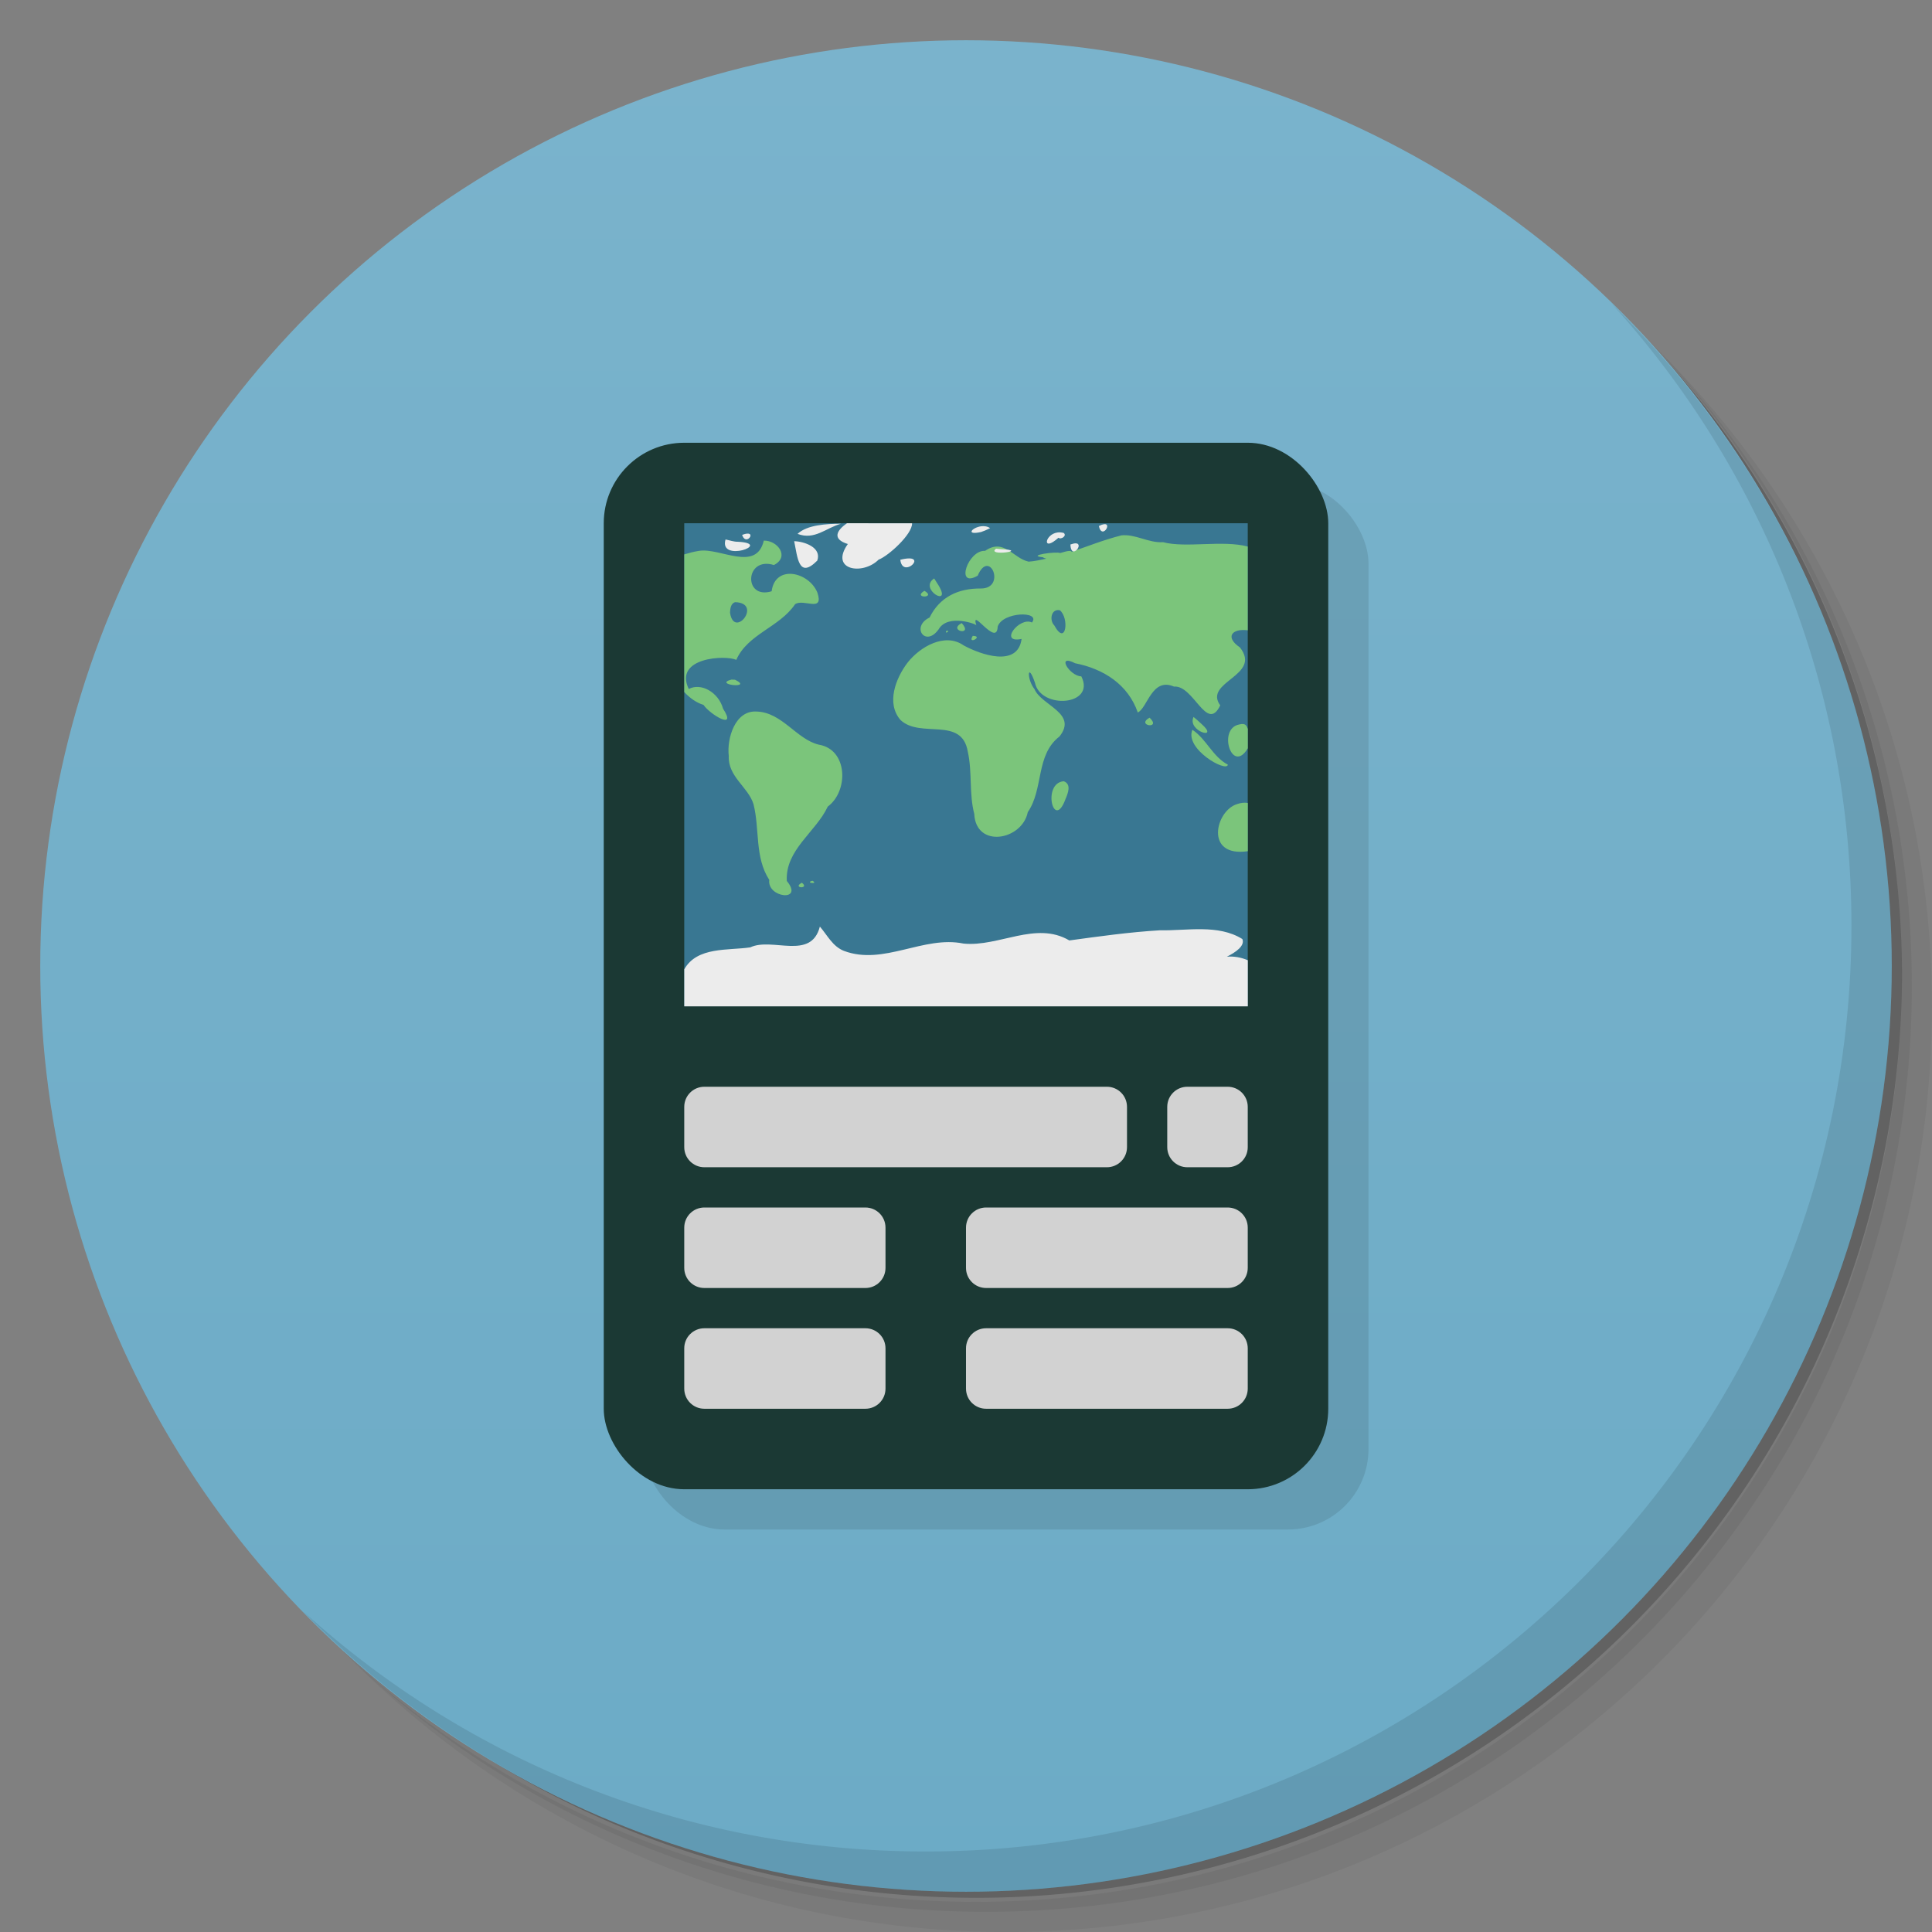 <svg xmlns="http://www.w3.org/2000/svg" version="1.1" viewBox="0 0 48 48"><rect x="0" y="0" width="48" height="48" fill="#808080" stroke="none"/><defs><linearGradient id="bg" x2="0" y1="1" y2="47" gradientUnits="userSpaceOnUse"><stop offset="0" stop-color="#7ab3cc"/><stop offset="1" stop-color="#6cabc6"/></linearGradient></defs><path d="m36.31 5c5.859 4.062 9.688 10.831 9.688 18.5 0 12.426-10.07 22.5-22.5 22.5-7.669 0-14.438-3.828-18.5-9.688 1.037 1.822 2.306 3.499 3.781 4.969 4.085 3.712 9.514 5.969 15.469 5.969 12.703 0 23-10.298 23-23 0-5.954-2.256-11.384-5.969-15.469-1.469-1.475-3.147-2.744-4.969-3.781zm4.969 3.781c3.854 4.113 6.219 9.637 6.219 15.719 0 12.703-10.297 23-23 23-6.081 0-11.606-2.364-15.719-6.219 4.16 4.144 9.883 6.719 16.219 6.719 12.703 0 23-10.298 23-23 0-6.335-2.575-12.06-6.719-16.219z" opacity=".05"/><path d="m41.28 8.781c3.712 4.085 5.969 9.514 5.969 15.469 0 12.703-10.297 23-23 23-5.954 0-11.384-2.256-15.469-5.969 4.113 3.854 9.637 6.219 15.719 6.219 12.703 0 23-10.298 23-23 0-6.081-2.364-11.606-6.219-15.719z" opacity=".1"/><path d="m31.25 2.375c8.615 3.154 14.75 11.417 14.75 21.13 0 12.426-10.07 22.5-22.5 22.5-9.708 0-17.971-6.135-21.12-14.75a23 23 0 0 0 44.875-7 23 23 0 0 0-16-21.875z" opacity=".2"/><circle cx="24" cy="24" r="23" fill="url(#bg)"/><path d="m40.03 7.531c3.712 4.084 5.969 9.514 5.969 15.469 0 12.703-10.297 23-23 23-5.954 0-11.384-2.256-15.469-5.969 4.178 4.291 10.01 6.969 16.469 6.969 12.703 0 23-10.298 23-23 0-6.462-2.677-12.291-6.969-16.469z" opacity=".1"/><rect width="18" height="26" x="16" y="12" stroke-width="1.053" opacity=".1" ry="2"/><rect width="18" height="26" x="15" y="11" fill="#1b3934" stroke-width="1.053" ry="2"/><rect width="14" height="12" x="17" y="13" fill="#397792" stroke-width="1.057"/><path fill="#d2d2d2" d="m17.5 27c-0.277 0-0.5 0.223-0.5 0.5v1c0 0.277 0.223 0.5 0.5 0.5h10c0.277 0 0.5-0.223 0.5-0.5v-1c0-0.277-0.223-0.5-0.5-0.5zm12 0c-0.277 0-0.5 0.223-0.5 0.5v1c0 0.277 0.223 0.5 0.5 0.5h1c0.277 0 0.5-0.223 0.5-0.5v-1c0-0.277-0.223-0.5-0.5-0.5zm-12 3c-0.277 0-0.5 0.223-0.5 0.5v1c0 0.277 0.223 0.5 0.5 0.5h4c0.277 0 0.5-0.223 0.5-0.5v-1c0-0.277-0.223-0.5-0.5-0.5zm7 0c-0.277 0-0.5 0.223-0.5 0.5v1c0 0.277 0.223 0.5 0.5 0.5h6c0.277 0 0.5-0.223 0.5-0.5v-1c0-0.277-0.223-0.5-0.5-0.5zm-7 3c-0.277 0-0.5 0.223-0.5 0.5v1c0 0.277 0.223 0.5 0.5 0.5h4c0.277 0 0.5-0.223 0.5-0.5v-1c0-0.277-0.223-0.5-0.5-0.5zm7 0c-0.277 0-0.5 0.223-0.5 0.5v1c0 0.277 0.223 0.5 0.5 0.5h6c0.277 0 0.5-0.223 0.5-0.5v-1c0-0.277-0.223-0.5-0.5-0.5z"/><path fill="#7bc57b" stroke-width=".282" d="m27.848 13.305c-0.417 0.104-0.819 0.266-1.225 0.404-0.002-0.03-0.066-0.037-0.283 0.031-0.096-0.045-0.861 0.062-0.43 0.105 0.024 0.019 0.055 0.025 0.084 0.035-0.145 0.031-0.288 0.064-0.438 0.074-0.39-0.085-0.612-0.592-1.082-0.268-0.427-0.027-0.751 0.941-0.184 0.617 0.294-0.693 0.718 0.316 0.082 0.318-0.577-0.007-1.03 0.22-1.277 0.721-0.471 0.227-0.103 0.752 0.225 0.293 0.232-0.402 0.975-0.117 0.938-0.096-0.159-0.494 0.511 0.559 0.529 0.029 0.117-0.37 1.078-0.395 0.852-0.102-0.311-0.154-0.838 0.528-0.258 0.408-0.095 0.717-1.019 0.39-1.441 0.16-0.463-0.326-1.084 0.036-1.391 0.428-0.294 0.385-0.537 1.009-0.178 1.424 0.494 0.473 1.526-0.102 1.674 0.791 0.113 0.507 0.029 1.042 0.16 1.543 0.041 0.864 1.189 0.66 1.33-0.043 0.398-0.574 0.19-1.419 0.787-1.879 0.463-0.58-0.449-0.768-0.621-1.178-0.2-0.252-0.172-0.699 0.012-0.158 0.143 0.673 1.519 0.57 1.152-0.158-0.295-0.007-0.634-0.573-0.154-0.326 0.711 0.14 1.316 0.53 1.557 1.223 0.242-0.111 0.349-0.881 0.9-0.643 0.49-0.042 0.815 1.159 1.148 0.467-0.426-0.593 1.046-0.733 0.49-1.44-0.378-0.256-0.201-0.475 0.193-0.426v-2.08c-0.609-0.167-1.546 0.042-2.103-0.109-0.369 0.024-0.689-0.212-1.049-0.168zm-8.871 0.125c-0.189 0.795-1.085 0.17-1.611 0.256-0.147 0.023-0.255 0.055-0.365 0.088v3.42c0.137 0.148 0.297 0.263 0.479 0.32 0.148 0.227 0.848 0.655 0.484 0.092-0.114-0.41-0.55-0.651-0.852-0.488-0.383-0.792 0.933-0.848 1.18-0.723 0.285-0.645 1.076-0.811 1.461-1.383 0.211-0.148 0.724 0.22 0.555-0.289-0.213-0.519-1.05-0.704-1.137-0.033-0.707 0.216-0.666-0.875 0.057-0.652 0.401-0.206 0.09-0.613-0.25-0.607zm4.232 0.941c-0.404 0.266 0.46 0.747 0.105 0.166-0.034-0.056-0.07-0.111-0.105-0.166zm-0.242 0.307c-0.313 0.192 0.316 0.186 0 0zm-4.701 0.283c0.692 0.02-0.031 0.929-0.129 0.26 0.004-0.092 0.018-0.233 0.129-0.26zm8.066 0.201c0.24 0.195 0.152 0.912-0.139 0.375-0.126-0.123-0.081-0.421 0.139-0.375zm-2.439 0.318c-0.361 0.191 0.305 0.335 0 0zm-0.381 0.193c-0.054 0.106 0.124-0.02 0 0zm0.656 0.125c-0.149 0.238 0.286 0.004 0 0zm-5.996 1.086c-0.469 0.126 0.566 0.236 0.09 0.004zm0.633 0.795c-0.538-0.044-0.751 0.662-0.699 1.103-0.024 0.515 0.485 0.772 0.615 1.199 0.157 0.62 0.026 1.319 0.391 1.879-0.059 0.447 0.871 0.556 0.436 0.027-0.042-0.774 0.72-1.212 1.018-1.848 0.52-0.383 0.504-1.422-0.227-1.539-0.549-0.134-0.906-0.797-1.533-0.822zm10.848 0.133c-0.168 0.364 0.674 0.591 0.191 0.168l-0.094-0.086zm-1.092 0.018c-0.355 0.201 0.312 0.298 0 0zm2.334 0.16c-0.03-0.005-0.067-2e-3 -0.111 0.01-0.541 0.108-0.173 1.254 0.217 0.59v-0.479c-0.019-0.058-0.043-0.111-0.105-0.121zm-1.27 0.141c-0.201 0.477 0.853 1.071 0.881 0.867-0.377-0.197-0.533-0.635-0.881-0.867zm-3.197 1.279c-0.543 0.042-0.252 1.251 0.043 0.445 0.058-0.137 0.158-0.372-0.043-0.445zm4.561 0.537c-0.075-0.01-0.161-0.002-0.256 0.031-0.538 0.166-0.81 1.328 0.268 1.17v-1.195c-0.005-7.66e-4 -0.007-0.005-0.012-0.006zm-10.803 1.935c-0.208 0.051 0.166 0.098 0 0zm-0.264 0.049c-0.259 0.14 0.21 0.161 0 0z"/><path fill="#ececec" stroke-width=".282" d="m21.043 13c-0.252 0.173-0.382 0.392 0.021 0.516-0.46 0.65 0.368 0.784 0.764 0.389 0.25-0.095 0.842-0.636 0.832-0.904zm-0.15 0.012c-0.351 2e-3 -0.837 0.025-1.078 0.252 0.424 0.162 0.703-0.147 1.078-0.252zm6.533 0.012c-0.031 0.005-0.072 0.018-0.125 0.045 0.073 0.345 0.341-0.078 0.125-0.045zm-3.047 0.051c-0.225 0.028-0.403 0.23-0.006 0.143l0.105-0.039 0.121-0.057c-0.066-0.046-0.146-0.056-0.221-0.047zm1.897 0.154c-0.322 0.041-0.395 0.506 0.021 0.131 0.066 0.055 0.217-0.051 0.131-0.119-0.055-0.015-0.106-0.018-0.152-0.012zm-7.65 0.039c-0.027-0.017-0.085-0.018-0.188 0.021 0.077 0.236 0.269 0.03 0.188-0.021zm-0.6 0.135c-0.176 0.587 1.192 0.104 0.311 0.057-0.107 2e-3 -0.207-0.036-0.311-0.057zm1.705 0.043c0.084 0.396 0.107 0.952 0.574 0.482 0.117-0.331-0.331-0.477-0.574-0.482zm6.994 0.053c-0.031-4.05e-4 -0.074 0.009-0.131 0.029 0.014 0.402 0.351-0.026 0.131-0.029zm-1.978 0.133c-0.263 0.199 0.879 0.042 0.098 0.01zm-2.16 0.242c-0.053 1.41e-4 -0.124 0.009-0.219 0.033 0.05 0.443 0.59-0.034 0.219-0.033zm-2.217 9.145c-0.219 0.853-1.182 0.259-1.73 0.518-0.552 0.082-1.321-0.022-1.639 0.545v0.92h14v-1.145c-0.17-0.073-0.347-0.103-0.52-0.088 0.228-0.114 0.453-0.272 0.385-0.439-0.602-0.375-1.377-0.203-2.053-0.217-0.753 0.045-1.5 0.15-2.246 0.252-0.829-0.49-1.751 0.165-2.627 0.078-0.995-0.207-1.984 0.552-2.971 0.182-0.284-0.111-0.412-0.389-0.6-0.605z"/></svg>